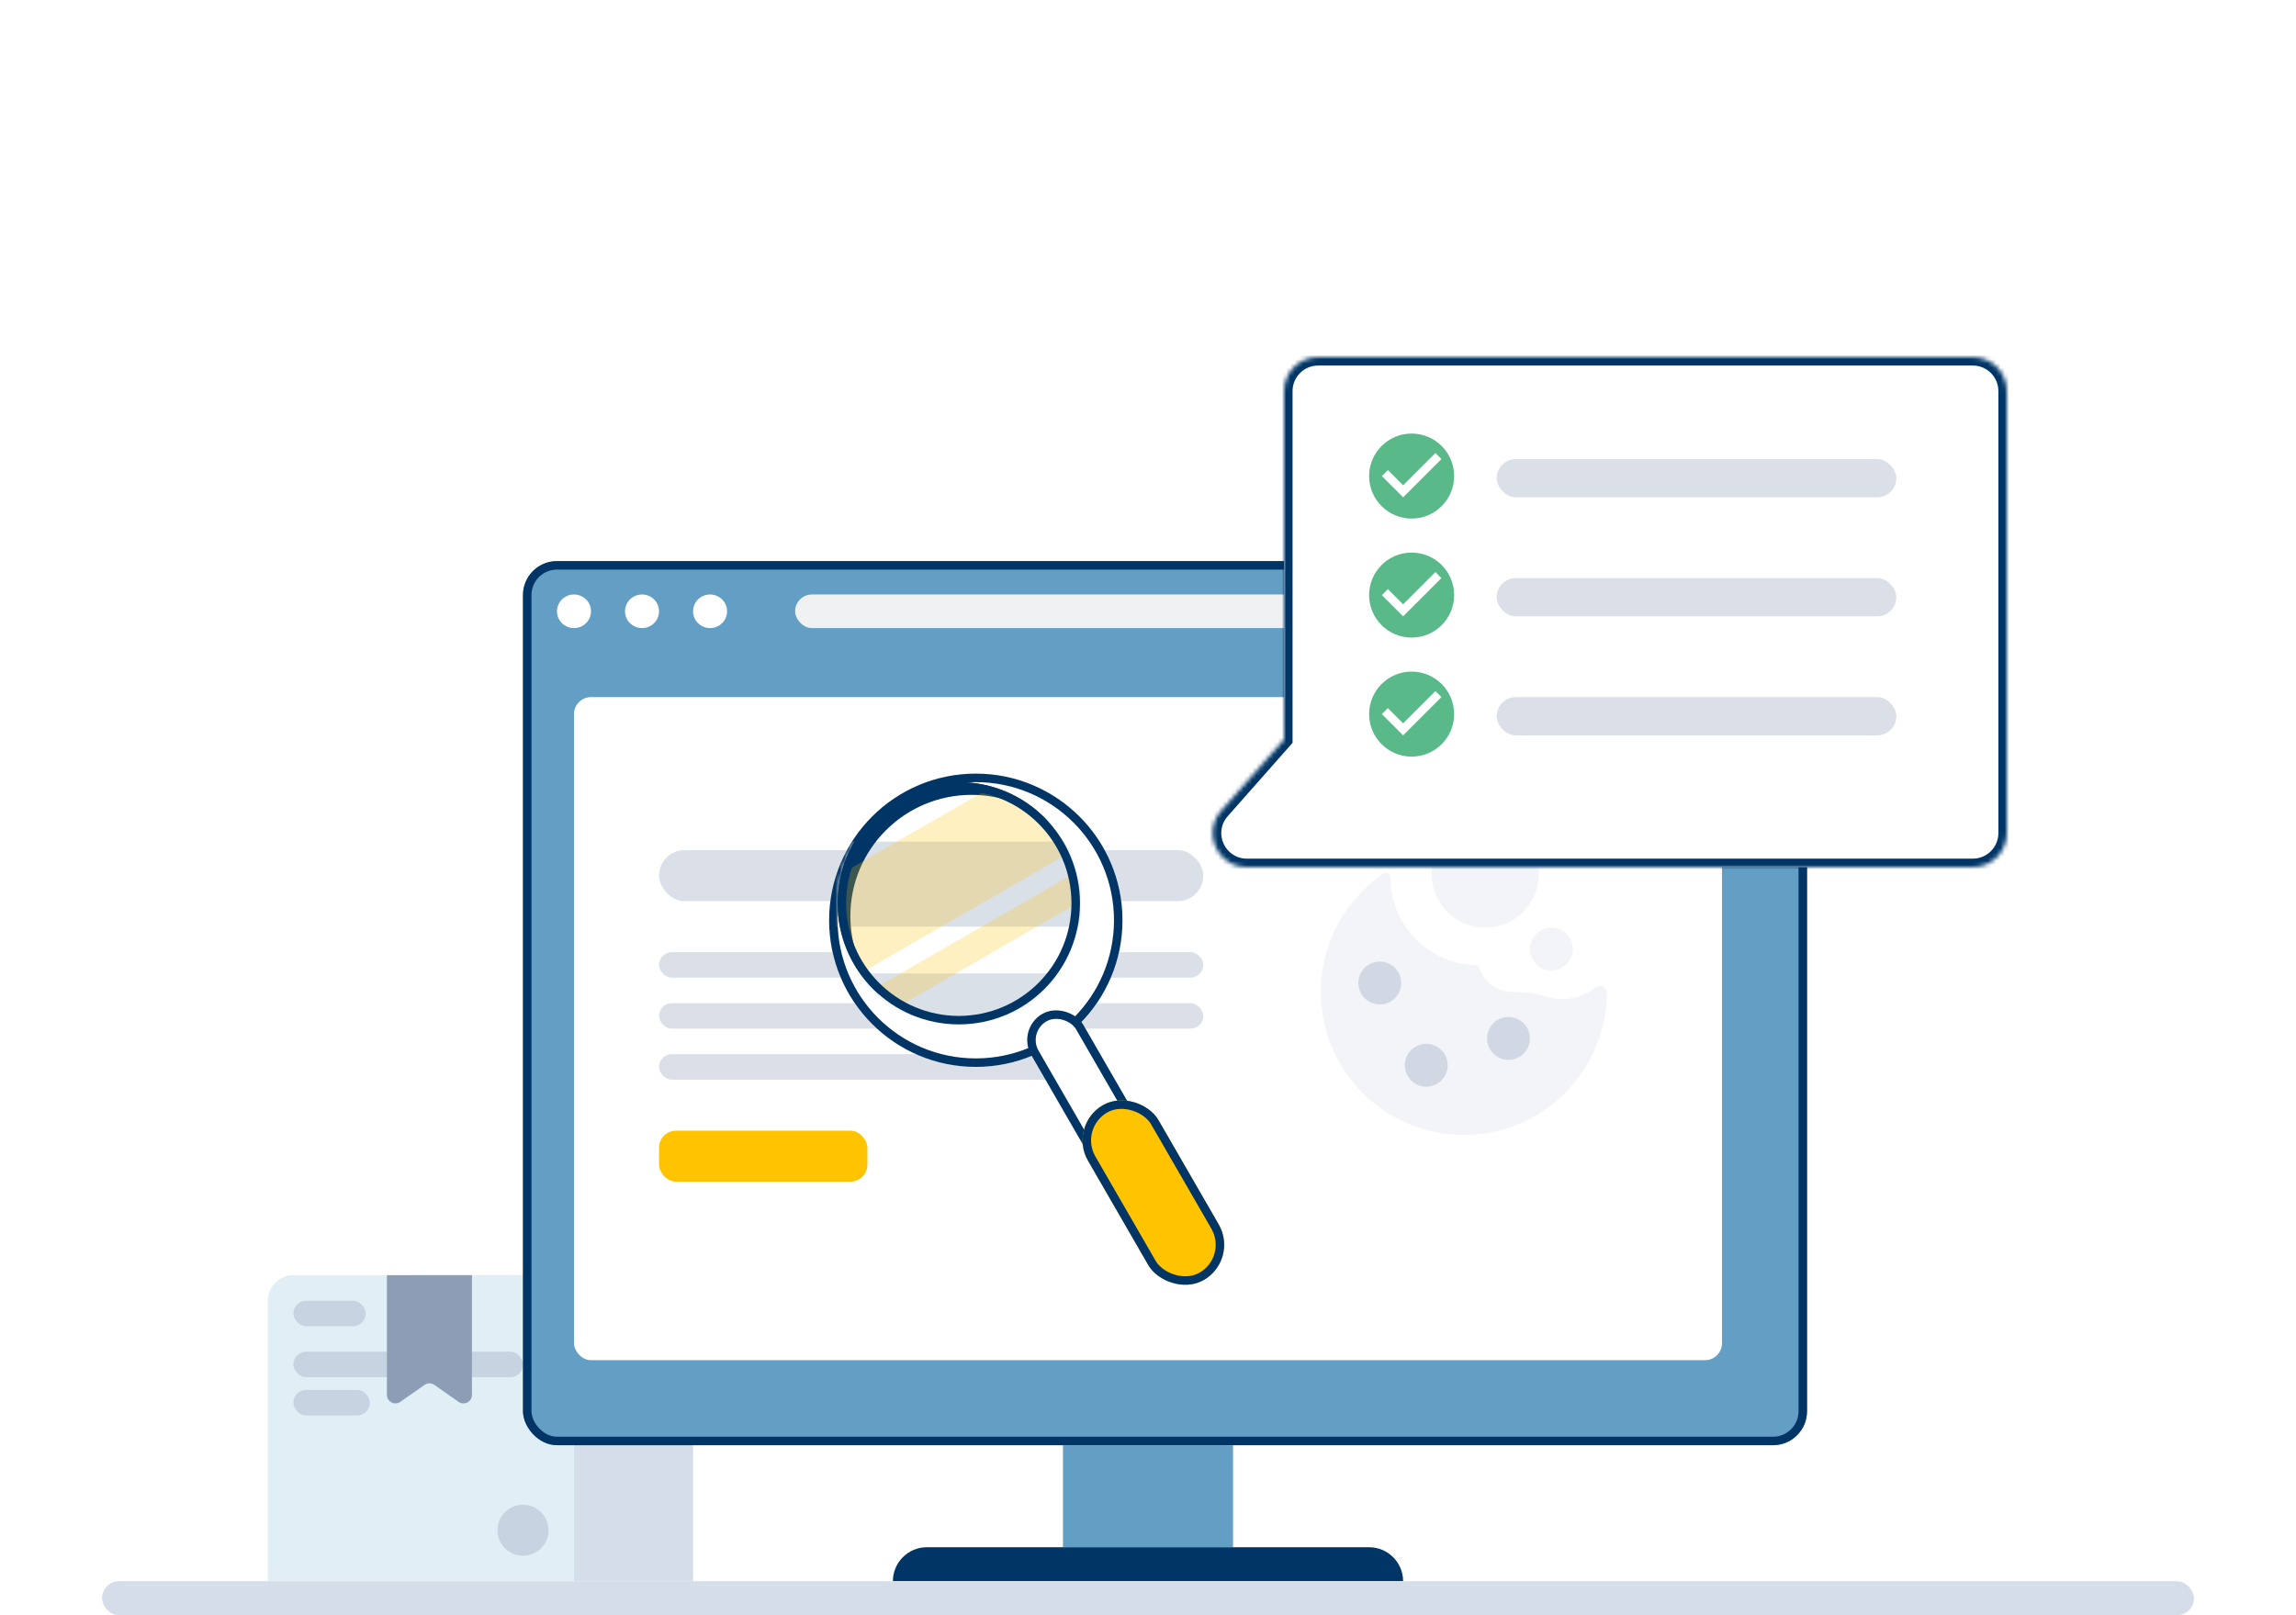 <?xml version="1.0" encoding="UTF-8" standalone="no"?>
<svg
   width="540"
   height="380"
   viewBox="0 0 540 380"
   fill="none"
   version="1.1"
   id="svg216"
   sodipodi:docname="cerez-tespit.svg"
   inkscape:version="1.2.1 (9c6d41e, 2022-07-14)"
   xmlns:inkscape="http://www.inkscape.org/namespaces/inkscape"
   xmlns:sodipodi="http://sodipodi.sourceforge.net/DTD/sodipodi-0.dtd"
   xmlns="http://www.w3.org/2000/svg"
   xmlns:svg="http://www.w3.org/2000/svg">
  <sodipodi:namedview
     id="namedview218"
     pagecolor="#ffffff"
     bordercolor="#000000"
     borderopacity="0.25"
     inkscape:showpageshadow="2"
     inkscape:pageopacity="0.0"
     inkscape:pagecheckerboard="0"
     inkscape:deskcolor="#d1d1d1"
     showgrid="false"
     inkscape:zoom="0.62105263"
     inkscape:cx="277.75424"
     inkscape:cy="197.24576"
     inkscape:window-width="1440"
     inkscape:window-height="687"
     inkscape:window-x="0"
     inkscape:window-y="25"
     inkscape:window-maximized="0"
     inkscape:current-layer="svg216" />
  <path
     d="M414.488 309.996C414.488 309.996 410.092 294.096 396.73 292.943"
     stroke="#8D9DB5"
     stroke-width="2"
     stroke-linecap="round"
     stroke-linejoin="round"
     id="path6" />
  <path
     d="M410.806 278.08C409.709 278.838 408.463 278.971 407.475 278.43C388.373 267.92 372.26 248.305 372.002 227.126C371.737 205.361 398.743 200.794 408.487 234.518C415.82 259.897 414.074 271.307 412.758 275.399C412.415 276.482 411.73 277.424 410.806 278.084V278.08Z"
     fill="#D5DDE8"
     id="path16" />
  <path
     d="M409.575 278.712C409.575 278.712 401.796 225.67 379.434 213.583"
     stroke="#8D9DB5"
     stroke-width="2"
     stroke-linecap="round"
     stroke-linejoin="round"
     id="path18" />
  <path
     d="M373.113 230.394C378.001 232.597 395.458 240.75 402.092 248.054"
     stroke="#8D9DB5"
     stroke-width="2"
     stroke-linecap="round"
     stroke-linejoin="round"
     id="path20" />
  <path
     d="M407.376 234.263C408.074 241.738 408.772 254.758 405.672 258.839"
     stroke="#8D9DB5"
     stroke-width="2"
     stroke-linecap="round"
     stroke-linejoin="round"
     id="path22" />
  <path
     d="M406.712 266.946C406.712 266.946 389.503 261.046 381.766 254.785"
     stroke="#8D9DB5"
     stroke-width="2"
     stroke-linecap="round"
     stroke-linejoin="round"
     id="path24" />
  <path
     d="M398.895 287.542C399.294 284.605 398.841 282.119 397.884 281.989C396.927 281.859 395.827 284.135 395.429 287.072C395.03 290.008 395.483 292.494 396.44 292.624C397.398 292.754 398.497 290.479 398.895 287.542Z"
     fill="#D5DDE8"
     id="path26" />
  <path
     d="M396.41 292.603C396.978 291.915 395.747 289.961 393.66 288.239C391.573 286.518 389.421 285.681 388.853 286.369C388.285 287.058 389.516 289.012 391.603 290.733C393.69 292.455 395.842 293.292 396.41 292.603Z"
     fill="#D5DDE8"
     id="path28" />
  <path
     d="M401.955 291.571C404.558 290.207 406.302 288.401 405.85 287.539C405.398 286.676 402.921 287.083 400.318 288.447C397.715 289.812 395.972 291.617 396.424 292.479C396.876 293.342 399.353 292.935 401.955 291.571Z"
     fill="#D5DDE8"
     id="path30" />
  <path
     d="M392.906 296.342C395.273 295.044 396.843 293.356 396.413 292.571C395.983 291.787 393.715 292.203 391.348 293.501C388.981 294.799 387.411 296.487 387.841 297.272C388.272 298.056 390.539 297.64 392.906 296.342Z"
     fill="#D5DDE8"
     id="path32" />
  <path
     d="M400.504 301.582C401.312 301.213 401.053 298.909 399.925 296.435C398.797 293.961 397.226 292.255 396.418 292.624C395.609 292.993 395.868 295.297 396.996 297.771C398.125 300.245 399.695 301.951 400.504 301.582Z"
     fill="#D5DDE8"
     id="path34" />
  <path
     d="M91 306C91 302.686 93.686 300 97 300H157C160.314 300 163 302.686 163 306V372H91V306Z"
     fill="#D5DDE8"
     id="path48" />
  <path
     d="M63 306C63 302.686 65.686 300 69 300H129C132.314 300 135 302.686 135 306V372H63V306Z"
     fill="#E0EEF5"
     id="path50" />
  <rect
     opacity="0.32"
     x="69"
     y="306"
     width="17"
     height="6"
     rx="3"
     fill="#8D9DB5"
     id="rect52" />
  <rect
     opacity="0.32"
     x="69"
     y="318"
     width="54"
     height="6"
     rx="3"
     fill="#8D9DB5"
     id="rect54" />
  <rect
     opacity="0.32"
     x="69"
     y="327"
     width="18"
     height="6"
     rx="3"
     fill="#8D9DB5"
     id="rect56" />
  <path
     d="M91 300H111V328.159C111 329.777 109.179 330.725 107.853 329.797L102.147 325.803C101.458 325.321 100.542 325.321 99.853 325.803L94.147 329.797C92.821 330.725 91 329.777 91 328.159V300Z"
     fill="#8D9DB5"
     id="path58" />
  <g
     filter="url(#filter0_d)"
     id="g68">
    <rect
       x="119"
       y="128"
       width="302"
       height="208"
       rx="8"
       fill="#639EC5"
       id="rect64" />
    <rect
       x="120"
       y="129"
       width="300"
       height="206"
       rx="7"
       stroke="#003566"
       stroke-width="2"
       id="rect66" />
  </g>
  <rect
     x="135"
     y="164"
     width="270"
     height="156"
     rx="4"
     fill="white"
     id="rect70" />
  <path
     d="M368.147 209.67C368.091 209.613 367.994 209.645 367.981 209.723C367.972 209.781 368.015 209.833 368.073 209.836C368.162 209.841 368.21 209.733 368.147 209.67Z"
     fill="#F2F4F8"
     id="path72" />
  <path
     d="M375.19 232.352C376.196 231.561 377.909 232.084 377.909 233.364C377.909 251.941 362.85 267 344.273 267C325.696 267 310.637 251.941 310.637 233.364C310.637 221.778 316.495 211.56 325.41 205.511C326.111 205.035 327.034 205.607 327.034 206.455C327.034 217.833 336.258 227.057 347.637 227.057C347.673 227.057 347.709 227.057 347.745 227.057C347.785 227.057 347.82 227.085 347.829 227.124C348.626 230.695 351.814 233.364 355.625 233.364C358.118 233.364 360.813 233.48 363.162 234.317C364.486 234.789 365.912 235.046 367.398 235.046C370.339 235.046 373.045 234.039 375.19 232.352Z"
     fill="#F2F4F8"
     id="path74" />
  <path
     d="M361.934 205.614C361.934 212.58 356.287 218.227 349.321 218.227C342.354 218.227 336.707 212.58 336.707 205.614C336.707 198.648 342.354 193 349.321 193C356.287 193 361.934 198.648 361.934 205.614Z"
     fill="#F2F4F8"
     id="path76" />
  <path
     d="M369.923 223.273C369.923 226.06 367.664 228.318 364.877 228.318C362.091 228.318 359.832 226.06 359.832 223.273C359.832 220.486 362.091 218.228 364.877 218.228C367.664 218.228 369.923 220.486 369.923 223.273Z"
     fill="#F2F4F8"
     id="path78" />
  <circle
     opacity="0.32"
     cx="324.514"
     cy="231.262"
     fill="#8D9DB5"
     id="circle80"
     r="5.045" />
  <circle
     opacity="0.32"
     cx="335.444"
     cy="250.602"
     fill="#8D9DB5"
     id="circle82"
     r="5.045" />
  <circle
     opacity="0.32"
     cx="354.784"
     cy="244.296"
     fill="#8D9DB5"
     id="circle84"
     r="5.045" />
  <rect
     opacity="0.32"
     x="155"
     y="200"
     width="128"
     height="12"
     rx="6"
     fill="#8D9DB5"
     id="rect86" />
  <rect
     opacity="0.32"
     x="155"
     y="224"
     width="128"
     height="6"
     rx="3"
     fill="#8D9DB5"
     id="rect88" />
  <rect
     opacity="0.32"
     x="155"
     y="236"
     width="128"
     height="6"
     rx="3"
     fill="#8D9DB5"
     id="rect90" />
  <rect
     opacity="0.32"
     x="155"
     y="248"
     width="101"
     height="6"
     rx="3"
     fill="#8D9DB5"
     id="rect92" />
  <rect
     x="155"
     y="266"
     width="49"
     height="12"
     rx="4"
     fill="#FFC300"
     id="rect94" />
  <ellipse
     cx="135"
     cy="143.812"
     rx="4"
     ry="3.953"
     fill="white"
     id="ellipse96" />
  <ellipse
     cx="151"
     cy="143.812"
     rx="4"
     ry="3.953"
     fill="white"
     id="ellipse98" />
  <ellipse
     cx="167"
     cy="143.812"
     rx="4"
     ry="3.953"
     fill="white"
     id="ellipse100" />
  <rect
     x="187"
     y="139.859"
     width="222"
     height="7.906"
     rx="3.953"
     fill="#EFF1F3"
     id="rect102" />
  <rect
     x="250"
     y="340"
     width="40"
     height="24"
     fill="#639EC5"
     id="rect104" />
  <path
     d="M210 372C210 367.582 213.582 364 218 364H322C326.418 364 330 367.582 330 372H210Z"
     fill="#003566"
     id="path106" />
  <circle
     opacity="0.32"
     cx="123"
     cy="360"
     fill="#8D9DB5"
     id="circle108"
     r="6" />
  <rect
     x="24"
     y="372"
     width="492"
     height="8"
     rx="4"
     fill="#D5DDE8"
     id="rect110" />
  <g
     filter="url(#filter1_d)"
     id="g119">
    <mask
       id="path-54-inside-1"
       fill="white">
      <path
         fill-rule="evenodd"
         clip-rule="evenodd"
         d="M306.001 80C301.583 80 298.001 83.582 298.001 88L298.001 170L283.246 186.704C278.684 191.868 282.351 200 289.242 200H306.001H308.501H460.001C464.42 200 468.001 196.418 468.001 192V88C468.001 83.582 464.42 80 460.001 80H306.001Z"
         id="path112" />
    </mask>
    <path
       fill-rule="evenodd"
       clip-rule="evenodd"
       d="M306.001 80C301.583 80 298.001 83.582 298.001 88L298.001 170L283.246 186.704C278.684 191.868 282.351 200 289.242 200H306.001H308.501H460.001C464.42 200 468.001 196.418 468.001 192V88C468.001 83.582 464.42 80 460.001 80H306.001Z"
       fill="white"
       id="path115" />
    <path
       d="M298.001 88H296.001H298.001ZM298.001 170L299.5 171.324L300.001 170.757V170H298.001ZM283.246 186.704L284.745 188.028H284.745L283.246 186.704ZM300.001 88C300.001 84.686 302.688 82 306.001 82V78C300.478 78 296.001 82.477 296.001 88H300.001ZM300.001 170L300.001 88H296.001L296.001 170H300.001ZM284.745 188.028L299.5 171.324L296.502 168.676L281.747 185.38L284.745 188.028ZM289.242 198C284.074 198 281.324 191.901 284.745 188.028L281.747 185.38C276.045 191.835 280.628 202 289.242 202V198ZM306.001 198H289.242V202H306.001V198ZM308.501 198H306.001V202H308.501V198ZM460.001 198H308.501V202H460.001V198ZM466.001 192C466.001 195.314 463.315 198 460.001 198V202C465.524 202 470.001 197.523 470.001 192H466.001ZM466.001 88V192H470.001V88H466.001ZM460.001 82C463.315 82 466.001 84.686 466.001 88H470.001C470.001 82.477 465.524 78 460.001 78V82ZM306.001 82H460.001V78H306.001V82Z"
       fill="#003566"
       mask="url(#path-54-inside-1)"
       id="path117" />
  </g>
  <rect
     opacity="0.32"
     x="352"
     y="136"
     width="94"
     height="9"
     rx="4.5"
     fill="#8D9DB5"
     id="rect121" />
  <rect
     opacity="0.32"
     x="352"
     y="164"
     width="94"
     height="9"
     rx="4.5"
     fill="#8D9DB5"
     id="rect123" />
  <rect
     opacity="0.32"
     x="352"
     y="108"
     width="94"
     height="9"
     rx="4.5"
     fill="#8D9DB5"
     id="rect125" />
  <path
     fill-rule="evenodd"
     clip-rule="evenodd"
     d="M332.004 102C326.484 102 322.004 106.48 322.004 112C322.004 117.52 326.484 122 332.004 122C337.524 122 342.004 117.52 342.004 112C342.004 106.48 337.524 102 332.004 102ZM330.006 117L325.006 112L326.416 110.59L330.006 114.17L337.596 106.58L339.006 108L330.006 117Z"
     fill="#59B989"
     id="path127" />
  <path
     fill-rule="evenodd"
     clip-rule="evenodd"
     d="M332.004 130C326.484 130 322.004 134.48 322.004 140C322.004 145.52 326.484 150 332.004 150C337.524 150 342.004 145.52 342.004 140C342.004 134.48 337.524 130 332.004 130ZM330.006 145L325.006 140L326.416 138.59L330.006 142.17L337.596 134.58L339.006 136L330.006 145Z"
     fill="#59B989"
     id="path129" />
  <path
     fill-rule="evenodd"
     clip-rule="evenodd"
     d="M332.004 158C326.484 158 322.004 162.48 322.004 168C322.004 173.52 326.484 178 332.004 178C337.524 178 342.004 173.52 342.004 168C342.004 162.48 337.524 158 332.004 158ZM330.006 173L325.006 168L326.416 166.59L330.006 170.17L337.596 162.58L339.006 164L330.006 173Z"
     fill="#59B989"
     id="path131" />
  <g
     filter="url(#filter2_d)"
     id="g137">
    <circle
       cx="225.5"
       cy="212.5"
       r="34.5"
       fill="white"
       id="circle133" />
    <circle
       cx="225.5"
       cy="212.5"
       r="33.5"
       stroke="#003566"
       stroke-width="2"
       id="circle135" />
  </g>
  <rect
     x="240.366"
     y="242.445"
     width="12.157"
     height="57.997"
     rx="6.079"
     transform="rotate(-30 240.366 242.445)"
     fill="white"
     stroke="#003566"
     stroke-width="2"
     id="rect139" />
  <g
     filter="url(#filter3_d)"
     id="g145">
    <rect
       x="247.105"
       y="260.783"
       width="19.134"
       height="47.493"
       rx="9.567"
       transform="rotate(-30 247.105 260.783)"
       fill="#FFC300"
       id="rect141" />
    <rect
       x="248.471"
       y="261.149"
       width="17.134"
       height="45.493"
       rx="8.567"
       transform="rotate(-30 248.471 261.149)"
       stroke="#003566"
       stroke-width="2"
       id="rect143" />
  </g>
  <mask
     id="mask0"
     mask-type="alpha"
     maskUnits="userSpaceOnUse"
     x="197"
     y="184"
     width="57"
     height="57">
    <circle
       cx="225.5"
       cy="212.5"
       r="28"
       fill="white"
       stroke="#003566"
       id="circle147" />
  </mask>
  <g
     mask="url(#mask0)"
     id="g154">
    <rect
       x="157"
       y="198"
       width="140"
       height="20"
       rx="10"
       fill="#DAE0E7"
       id="rect150" />
    <rect
       x="190"
       y="229"
       width="74"
       height="10"
       rx="5"
       fill="#DAE0E7"
       id="rect152" />
  </g>
  <path
     fill-rule="evenodd"
     clip-rule="evenodd"
     d="M247.097 193.903C242.106 189.601 235.607 187 228.5 187C212.76 187 200 199.76 200 215.5C200 222.607 202.601 229.106 206.903 234.097C200.839 228.871 197 221.134 197 212.5C197 196.76 209.76 184 225.5 184C234.134 184 241.871 187.839 247.097 193.903Z"
     fill="#003566"
     id="path156" />
  <path
     opacity="0.24"
     fill-rule="evenodd"
     clip-rule="evenodd"
     d="M251.432 200.66C247.996 193.147 241.392 187.387 233.329 185.089L197.847 205.574C197.294 207.791 197 210.111 197 212.5C197 218.665 198.957 224.372 202.284 229.035L251.432 200.66ZM253.058 205.204L205.409 232.714C207.067 234.362 208.927 235.808 210.949 237.01L253.998 212.156C253.97 209.756 253.644 207.427 253.058 205.204Z"
     fill="#FFC300"
     id="path158" />
  <circle
     cx="225.5"
     cy="212.5"
     stroke="#003566"
     stroke-width="2"
     id="circle160"
     r="27.5" />
  <defs
     id="defs214">
    <filter
       id="filter0_d"
       x="119"
       y="128"
       width="306"
       height="212"
       filterUnits="userSpaceOnUse"
       color-interpolation-filters="sRGB">
      <feFlood
         flood-opacity="0"
         result="BackgroundImageFix"
         id="feFlood162" />
      <feColorMatrix
         in="SourceAlpha"
         type="matrix"
         values="0 0 0 0 0 0 0 0 0 0 0 0 0 0 0 0 0 0 127 0"
         result="hardAlpha"
         id="feColorMatrix164" />
      <feOffset
         dx="4"
         dy="4"
         id="feOffset166" />
      <feColorMatrix
         type="matrix"
         values="0 0 0 0 0 0 0 0 0 0.208 0 0 0 0 0.4 0 0 0 1 0"
         id="feColorMatrix168" />
      <feBlend
         mode="normal"
         in2="BackgroundImageFix"
         result="effect1_dropShadow"
         id="feBlend170" />
      <feBlend
         mode="normal"
         in="SourceGraphic"
         in2="effect1_dropShadow"
         result="shape"
         id="feBlend172" />
    </filter>
    <filter
       id="filter1_d"
       x="281.227"
       y="80"
       width="190.775"
       height="124"
       filterUnits="userSpaceOnUse"
       color-interpolation-filters="sRGB">
      <feFlood
         flood-opacity="0"
         result="BackgroundImageFix"
         id="feFlood175" />
      <feColorMatrix
         in="SourceAlpha"
         type="matrix"
         values="0 0 0 0 0 0 0 0 0 0 0 0 0 0 0 0 0 0 127 0"
         result="hardAlpha"
         id="feColorMatrix177" />
      <feOffset
         dx="4"
         dy="4"
         id="feOffset179" />
      <feColorMatrix
         type="matrix"
         values="0 0 0 0 0 0 0 0 0 0.208 0 0 0 0 0.4 0 0 0 1 0"
         id="feColorMatrix181" />
      <feBlend
         mode="normal"
         in2="BackgroundImageFix"
         result="effect1_dropShadow"
         id="feBlend183" />
      <feBlend
         mode="normal"
         in="SourceGraphic"
         in2="effect1_dropShadow"
         result="shape"
         id="feBlend185" />
    </filter>
    <filter
       id="filter2_d"
       x="191"
       y="178"
       width="73"
       height="73"
       filterUnits="userSpaceOnUse"
       color-interpolation-filters="sRGB">
      <feFlood
         flood-opacity="0"
         result="BackgroundImageFix"
         id="feFlood188" />
      <feColorMatrix
         in="SourceAlpha"
         type="matrix"
         values="0 0 0 0 0 0 0 0 0 0 0 0 0 0 0 0 0 0 127 0"
         result="hardAlpha"
         id="feColorMatrix190" />
      <feOffset
         dx="4"
         dy="4"
         id="feOffset192" />
      <feColorMatrix
         type="matrix"
         values="0 0 0 0 0 0 0 0 0 0.208 0 0 0 0 0.4 0 0 0 1 0"
         id="feColorMatrix194" />
      <feBlend
         mode="normal"
         in2="BackgroundImageFix"
         result="effect1_dropShadow"
         id="feBlend196" />
      <feBlend
         mode="normal"
         in="SourceGraphic"
         in2="effect1_dropShadow"
         result="shape"
         id="feBlend198" />
    </filter>
    <filter
       id="filter3_d"
       x="250.605"
       y="254.717"
       width="37.316"
       height="47.696"
       filterUnits="userSpaceOnUse"
       color-interpolation-filters="sRGB">
      <feFlood
         flood-opacity="0"
         result="BackgroundImageFix"
         id="feFlood201" />
      <feColorMatrix
         in="SourceAlpha"
         type="matrix"
         values="0 0 0 0 0 0 0 0 0 0 0 0 0 0 0 0 0 0 127 0"
         result="hardAlpha"
         id="feColorMatrix203" />
      <feOffset
         dx="4"
         dy="4"
         id="feOffset205" />
      <feColorMatrix
         type="matrix"
         values="0 0 0 0 0 0 0 0 0 0.208 0 0 0 0 0.4 0 0 0 1 0"
         id="feColorMatrix207" />
      <feBlend
         mode="normal"
         in2="BackgroundImageFix"
         result="effect1_dropShadow"
         id="feBlend209" />
      <feBlend
         mode="normal"
         in="SourceGraphic"
         in2="effect1_dropShadow"
         result="shape"
         id="feBlend211" />
    </filter>
  </defs>
</svg>
